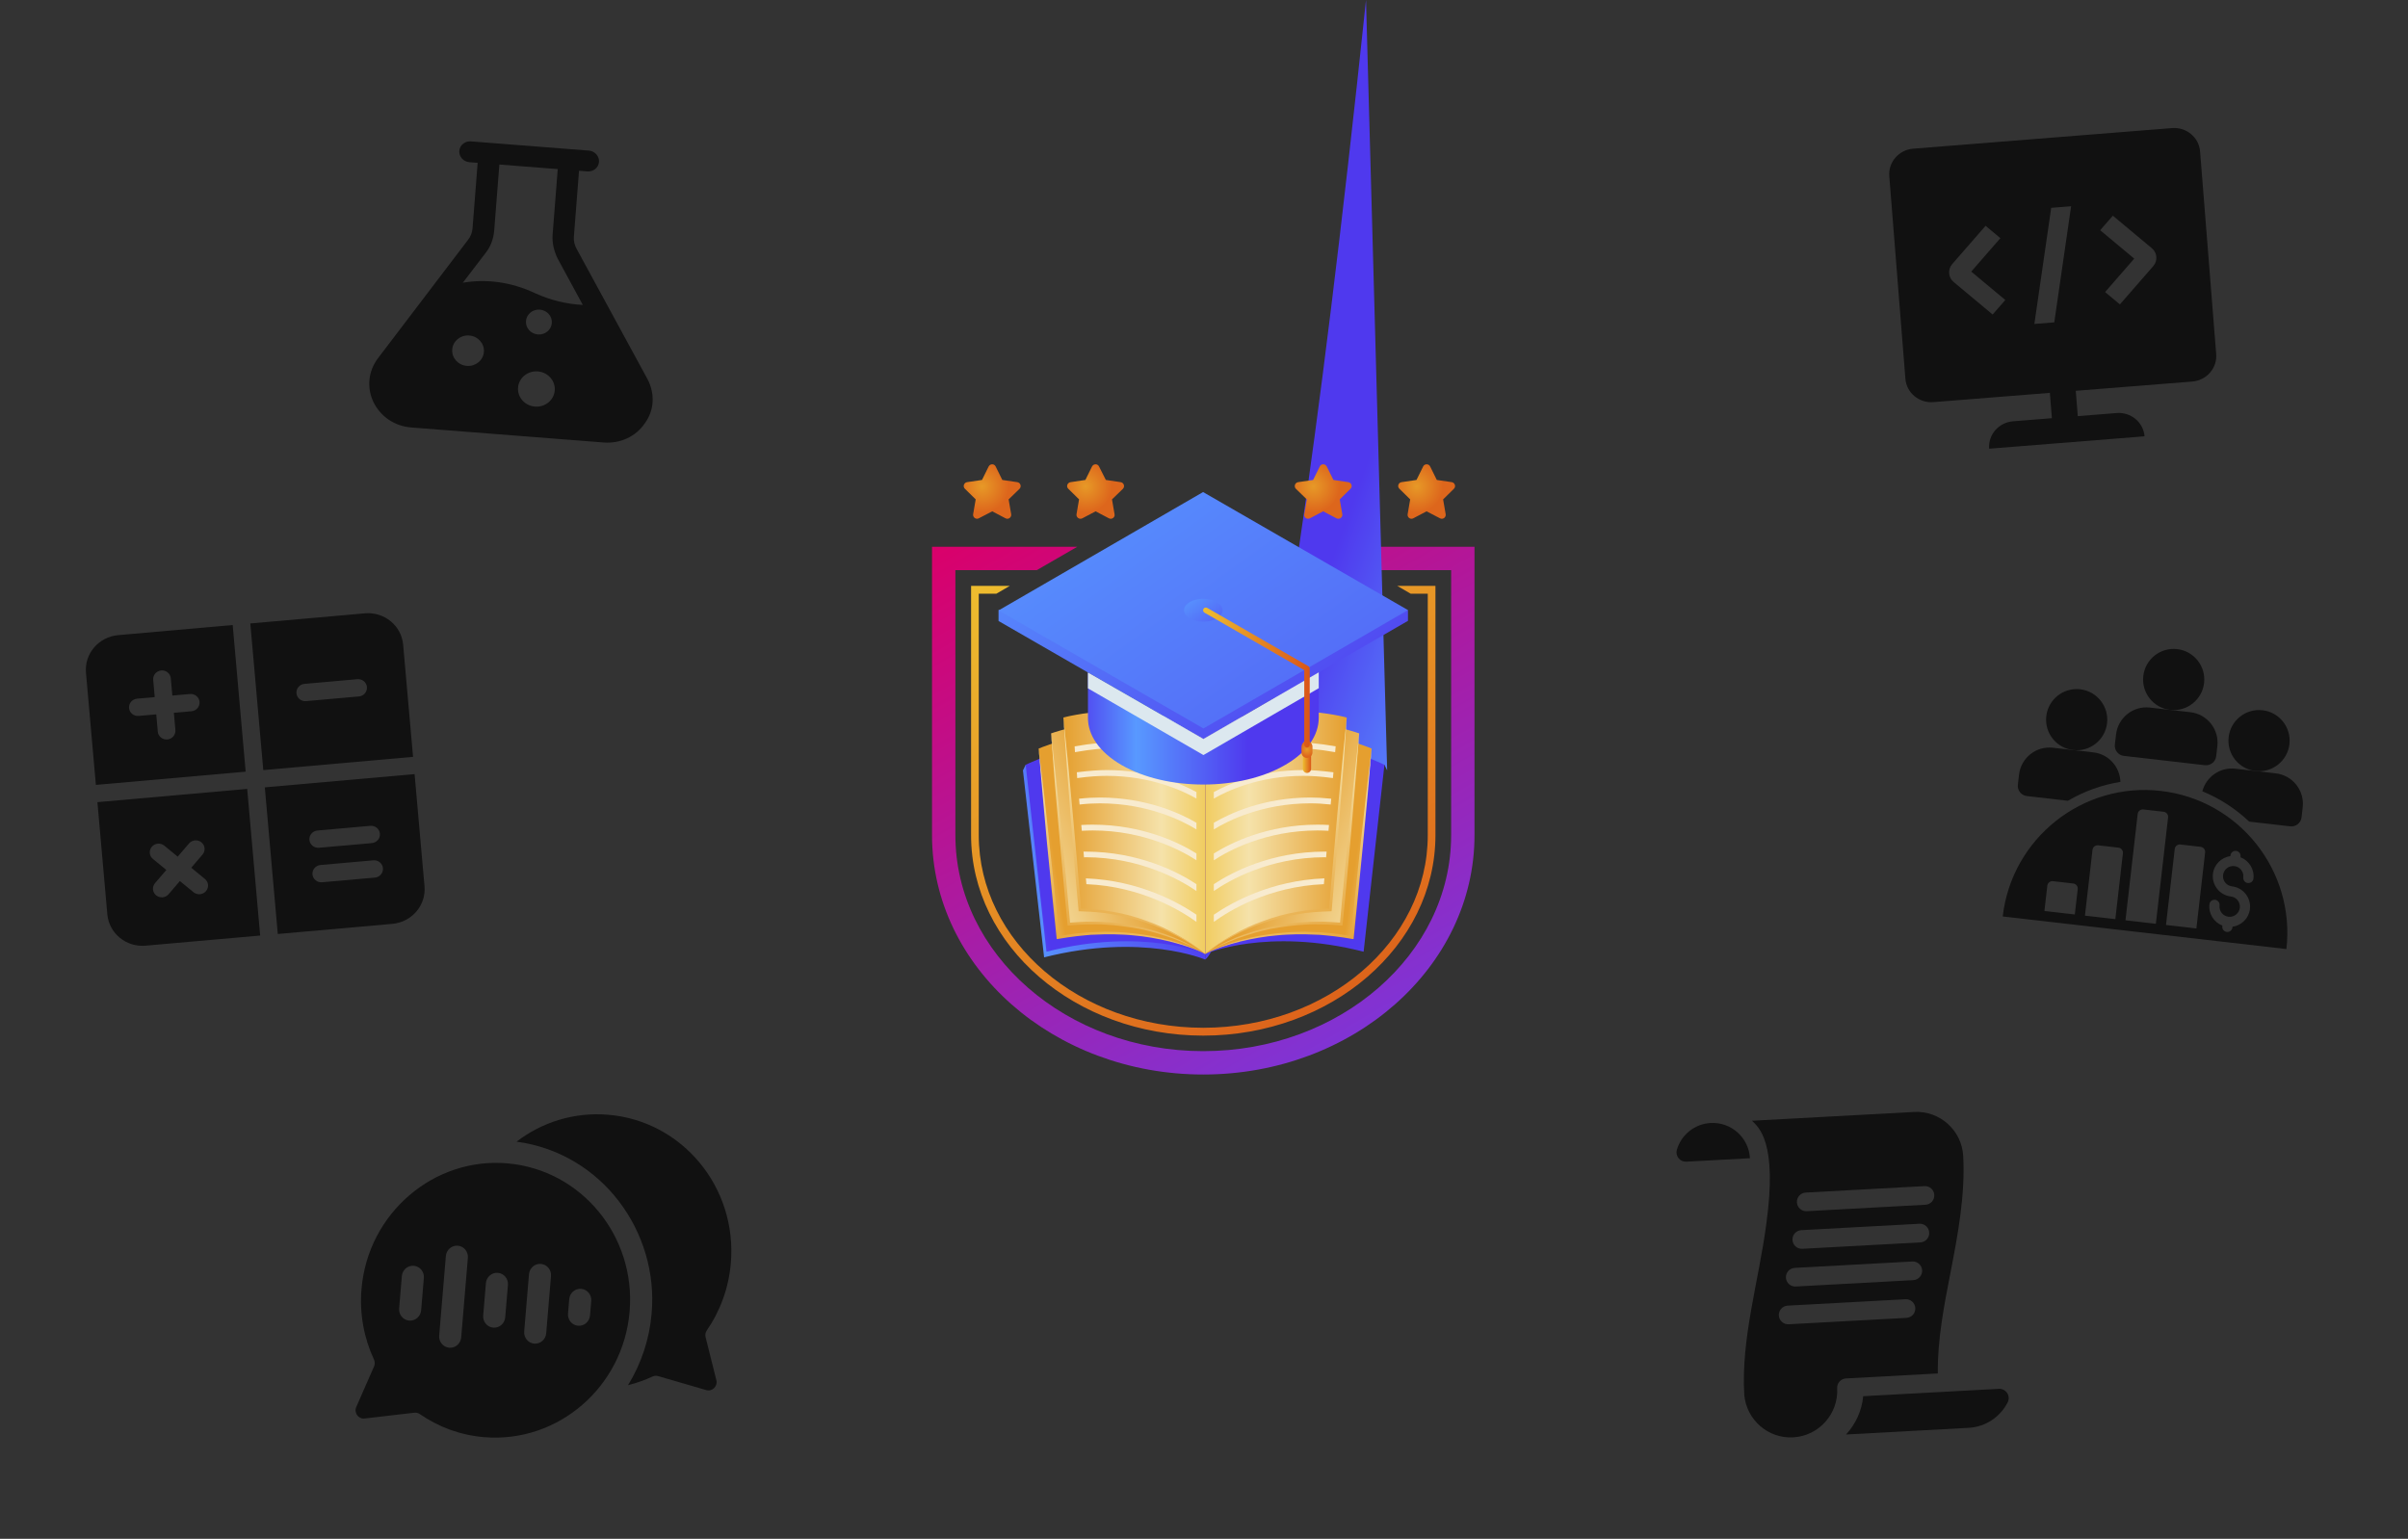 <svg width="363" height="232" viewBox="0 0 363 232" fill="none" xmlns="http://www.w3.org/2000/svg">
<rect x="0" y="0" width="363" height="232" fill="#333333" stroke="none"/>
<g clip-path="url(#clip0_8631_1029)">
<path d="M97.612 57.162L86.934 37.538C86.6 36.966 86.463 36.289 86.51 35.688L87.286 25.744L88.542 25.842C89.422 25.91 90.227 25.307 90.297 24.404C90.363 23.561 89.666 22.774 88.787 22.706L70.993 21.317C70.114 21.248 69.308 21.852 69.237 22.761C69.172 23.603 69.869 24.384 70.748 24.453L72.005 24.551L71.233 34.435C71.181 35.097 70.946 35.684 70.527 36.196L56.992 53.992C55.513 55.942 55.258 58.405 56.287 60.605C57.378 62.816 59.484 64.252 61.996 64.448L90.983 66.71C93.502 66.907 95.862 65.819 97.22 63.799C98.636 61.851 98.766 59.378 97.612 57.162ZM70.38 55.164C69.061 55.061 68.073 53.955 68.172 52.685C68.271 51.421 69.418 50.481 70.737 50.584C72.056 50.687 73.044 51.793 72.946 53.057C72.847 54.327 71.699 55.267 70.38 55.164ZM80.65 61.301C79.124 61.182 77.979 59.9 78.094 58.431C78.208 56.968 79.538 55.879 81.064 55.998C82.596 56.118 83.741 57.4 83.627 58.863C83.512 60.331 82.183 61.421 80.65 61.301ZM79.287 48.404C79.368 47.369 80.306 46.601 81.38 46.684C82.46 46.769 83.268 47.674 83.187 48.709C83.107 49.738 82.169 50.507 81.088 50.422C80.014 50.339 79.206 49.434 79.287 48.404ZM80.658 44.2C76.933 42.456 73.236 42.046 69.772 42.623L73.228 38.103C73.999 37.133 74.407 35.954 74.505 34.69L75.277 24.806L84.077 25.493L83.305 35.377C83.211 36.581 83.5 37.815 84.044 38.947L87.856 45.973C85.464 45.847 83.043 45.294 80.658 44.2Z" fill="#111111"/>
</g>
<path d="M200.419 82.439L206.539 85.962H218.755V125.923C218.755 143.871 201.988 158.477 181.389 158.477C160.79 158.477 144.023 143.871 144.023 125.923V85.962H156.29L162.385 82.439H140.5V125.923C140.5 145.826 158.836 162 181.389 162C203.942 162 222.278 145.826 222.278 125.923V82.439H200.419Z" fill="url(#paint0_linear_8631_1029)"/>
<path d="M210.628 88.328L212.66 89.511H215.232V125.923C215.232 141.943 200.033 154.954 181.389 154.954C162.745 154.954 147.546 141.943 147.546 125.923V89.511H150.195L152.227 88.328H146.389V125.923C146.389 142.586 162.076 156.137 181.389 156.137C200.702 156.137 216.389 142.586 216.389 125.923V88.328H210.628Z" fill="url(#paint1_linear_8631_1029)"/>
<path d="M208.7 115.303L207.465 115.432C203.325 113.709 192.01 109.595 181.672 110.958V144.669C181.672 144.669 191.161 140.606 205.922 144.33̥5L209.111 116.152L208.7 115.303Z" fill="url(#paint2_linear_8631_1029)"/>
<path d="M181.672 110.109V143.82C181.672 143.82 191.007 139.757 205.562 143.486L208.7 115.303C208.7 115.303 194.427 108.386 181.672 110.109Z" fill="url(#paint3_linear_8631_1029)"/>
<path d="M181.672 110.108V143.82C181.672 143.82 190.338 138.908 203.839 141.351L206.771 112.86C206.771 112.86 193.527 107.228 181.672 110.108Z" fill="url(#paint4_linear_8631_1029)"/>
<path d="M181.672 110.108V143.82C181.672 143.82 189.695 138.111 202.193 139.32L204.894 110.571C204.894 110.571 192.627 106.148 181.672 110.108Z" fill="url(#paint5_linear_8631_1029)"/>
<path d="M181.672 110.108V143.82C181.672 143.82 189.052 137.289 200.548 137.186L203.016 108.18C203.016 108.18 191.753 105.017 181.672 110.108Z" fill="url(#paint6_linear_8631_1029)"/>
<g style="mix-blend-mode:multiply">
<path d="M182.983 133.304V134.332C185.272 132.764 191.315 129.241 199.725 129.241C199.776 129.241 199.836 129.249 199.905 129.266L199.982 128.392C199.896 128.392 199.81 128.392 199.725 128.392C191.598 128.392 185.658 131.529 182.983 133.304Z" fill="#F8EBCF"/>
<path d="M182.983 128.675V129.703C185.169 128.263 190.801 125.203 198.619 125.203C199.159 125.203 199.699 125.229 200.265 125.255L200.342 124.381C199.759 124.346 199.185 124.329 198.619 124.329C191.058 124.329 185.529 127.081 182.983 128.675Z" fill="#F8EBCF"/>
<path d="M182.983 138.986C185.246 137.34 191.238 133.637 199.57 133.303L199.648 132.429C191.573 132.737 185.658 136.08 182.983 137.906V138.986Z" fill="#F8EBCF"/>
<path d="M195.353 111.935C189.464 111.935 185.144 113.683 182.983 114.789V115.766C184.861 114.737 189.258 112.809 195.353 112.809C196.947 112.809 198.619 112.937 201.268 113.4L201.345 112.526C198.696 112.063 196.973 111.935 195.353 111.935Z" fill="#F8EBCF"/>
<path d="M196.433 116.1C190.004 116.1 185.272 118.157 182.983 119.417V120.394C184.964 119.262 189.772 116.974 196.433 116.974C197.693 116.974 199.03 117.051 200.933 117.308L201.011 116.434C199.082 116.202 197.719 116.1 196.433 116.1Z" fill="#F8EBCF"/>
<path d="M197.513 120.24C190.518 120.24 185.401 122.632 182.983 124.046V125.049C185.066 123.763 190.287 121.115 197.513 121.115C198.465 121.115 199.416 121.166 200.599 121.295L200.676 120.42C199.468 120.292 198.465 120.24 197.513 120.24Z" fill="#F8EBCF"/>
</g>
<path d="M181.672 143.821C183.343 142.921 185.118 142.278 186.944 141.763C188.77 141.249 190.647 140.915 192.55 140.709C193.013 140.658 193.476 140.632 193.964 140.581L194.659 140.529L195.379 140.503L196.793 140.478L198.233 140.529C199.185 140.529 200.11 140.658 201.062 140.735C202.013 140.838 202.939 141.018 203.891 141.146L203.634 141.326C204.096 136.569 204.637 131.838 205.125 127.08L205.922 119.983L206.771 112.86L206.154 120.009L205.485 127.132C205.022 131.863 204.559 136.621 204.071 141.352L204.045 141.583L203.814 141.558C202.888 141.403 201.962 141.249 201.011 141.146C200.085 141.069 199.159 140.915 198.207 140.915L196.793 140.863H195.379L194.684 140.889L193.99 140.915C193.501 140.941 193.038 140.966 192.576 141.018C190.698 141.172 188.821 141.506 186.995 141.943C185.169 142.406 183.369 142.972 181.672 143.821Z" fill="url(#paint7_linear_8631_1029)"/>
<path d="M181.672 143.82C183.138 142.817 184.758 142.02 186.404 141.325C188.075 140.682 189.773 140.142 191.521 139.757C193.27 139.397 195.044 139.088 196.844 139.037C197.745 138.934 198.645 138.985 199.519 138.96C200.419 138.985 201.319 139.062 202.219 139.114L201.988 139.294C202.399 134.511 202.914 129.702 203.351 124.919L204.096 117.745L204.894 110.571L204.328 117.771L203.736 124.971C203.274 129.754 202.888 134.537 202.399 139.32L202.373 139.525H202.168C201.293 139.474 200.419 139.371 199.519 139.371C198.645 139.371 197.745 139.32 196.87 139.397C195.096 139.474 193.321 139.731 191.598 140.04C189.85 140.374 188.152 140.914 186.481 141.505C184.809 142.122 183.163 142.842 181.672 143.82Z" fill="url(#paint8_linear_8631_1029)"/>
<path d="M181.672 143.82C182.958 142.714 184.372 141.763 185.864 140.94C187.355 140.091 188.898 139.397 190.518 138.831C192.113 138.24 193.759 137.777 195.456 137.494C197.127 137.16 198.85 137.057 200.548 136.98L200.342 137.186C200.728 132.326 201.191 127.517 201.602 122.683L202.296 115.431L203.016 108.18L202.528 115.431L201.962 122.708C201.576 127.543 201.191 132.377 200.753 137.211L200.728 137.391H200.548C198.876 137.443 197.179 137.546 195.507 137.854C193.861 138.137 192.216 138.548 190.621 139.088C189.001 139.628 187.458 140.323 185.941 141.094C184.449 141.866 182.983 142.74 181.672 143.82Z" fill="url(#paint9_linear_8631_1029)"/>
<path d="M154.618 115.303L155.853 115.432C159.993 113.709 171.308 109.595 181.672 110.958V144.669C181.672 144.669 172.182 140.606 157.396 144.335L154.207 116.152L154.618 115.303Z" fill="url(#paint10_linear_8631_1029)"/>
<path d="M181.672 110.109V143.82C181.672 143.82 172.311 139.757 157.756 143.486L154.618 115.303C154.618 115.303 168.891 108.386 181.672 110.109Z" fill="url(#paint11_linear_8631_1029)"/>
<path d="M181.672 110.108V143.82C181.672 143.82 172.98 138.908 159.479 141.351L156.573 112.86C156.573 112.86 169.817 107.228 181.672 110.108Z" fill="url(#paint12_linear_8631_1029)"/>
<path d="M181.672 110.108V143.82C181.672 143.82 173.623 138.111 161.124 139.32L158.45 110.571C158.45 110.571 170.691 106.148 181.672 110.108Z" fill="url(#paint13_linear_8631_1029)"/>
<path d="M181.672 110.108V143.82C181.672 143.82 174.291 137.289 162.77 137.186L160.302 108.18C160.302 108.18 171.565 105.017 181.672 110.108Z" fill="url(#paint14_linear_8631_1029)"/>
<g style="mix-blend-mode:multiply">
<path d="M180.36 133.304V134.332C178.071 132.764 172.002 129.241 163.619 129.241C163.55 129.241 163.482 129.249 163.413 129.266L163.336 128.392C163.439 128.392 163.533 128.392 163.619 128.392C171.719 128.392 177.686 131.529 180.36 133.304Z" fill="#F8EBCF"/>
<path d="M180.36 128.675V129.703C178.149 128.263 172.517 125.203 164.725 125.203C164.185 125.203 163.619 125.229 163.079 125.255L163.002 124.381C163.585 124.346 164.159 124.329 164.725 124.329C172.26 124.329 177.814 127.081 180.36 128.675Z" fill="#F8EBCF"/>
<path d="M180.36 138.986C178.071 137.34 172.08 133.637 163.773 133.303L163.696 132.429C171.745 132.737 177.686 136.08 180.36 137.906V138.986Z" fill="#F8EBCF"/>
<path d="M167.965 111.935C173.854 111.935 178.2 113.683 180.36 114.789V115.766C178.457 114.737 174.085 112.809 167.965 112.809C166.396 112.809 164.699 112.937 162.05 113.4L161.999 112.526C164.648 112.063 166.371 111.935 167.965 111.935Z" fill="#F8EBCF"/>
<path d="M166.885 116.1C173.34 116.1 178.071 118.157 180.36 119.417V120.394C178.354 119.262 173.571 116.974 166.885 116.974C165.625 116.974 164.313 117.051 162.384 117.308L162.333 116.434C164.236 116.202 165.599 116.1 166.885 116.1Z" fill="#F8EBCF"/>
<path d="M165.805 120.24C172.8 120.24 177.943 122.632 180.36 124.046V125.049C178.252 123.763 173.057 121.115 165.805 121.115C164.879 121.115 163.902 121.166 162.745 121.295L162.667 120.42C163.85 120.292 164.853 120.24 165.805 120.24Z" fill="#F8EBCF"/>
</g>
<path d="M181.672 143.821C179.975 142.972 178.149 142.406 176.323 141.943C174.497 141.506 172.645 141.172 170.768 141.018C170.305 140.966 169.817 140.941 169.354 140.915L168.659 140.889L167.939 140.863H166.525L165.111 140.915C164.185 140.915 163.259 141.069 162.307 141.146C161.382 141.249 160.456 141.403 159.504 141.558L159.299 141.583L159.273 141.352C158.759 136.621 158.321 131.863 157.833 127.132L157.19 120.009L156.573 112.86L157.421 119.983L158.193 127.08C158.707 131.838 159.222 136.569 159.684 141.326L159.453 141.146C160.379 141.018 161.33 140.838 162.256 140.735C163.208 140.658 164.159 140.529 165.111 140.529L166.525 140.478L167.965 140.503L168.659 140.529L169.379 140.581C169.842 140.632 170.331 140.658 170.794 140.709C172.671 140.915 174.548 141.249 176.374 141.763C178.2 142.278 180 142.921 181.672 143.821Z" fill="url(#paint15_linear_8631_1029)"/>
<path d="M181.672 143.82C180.154 142.842 178.534 142.122 176.863 141.505C175.191 140.914 173.494 140.374 171.745 140.04C169.997 139.731 168.248 139.474 166.473 139.397C165.573 139.32 164.699 139.371 163.799 139.371C162.925 139.371 162.05 139.474 161.15 139.525H160.944L160.919 139.32C160.456 134.537 160.044 129.754 159.607 124.971L158.99 117.771L158.45 110.571L159.221 117.745L159.967 124.919C160.43 129.702 160.919 134.511 161.33 139.294L161.124 139.114C161.999 139.062 162.899 138.985 163.799 138.96C164.699 138.985 165.599 138.934 166.499 139.037C168.274 139.088 170.048 139.397 171.797 139.757C173.545 140.142 175.268 140.682 176.914 141.325C178.586 142.02 180.18 142.817 181.672 143.82Z" fill="url(#paint16_linear_8631_1029)"/>
<path d="M181.672 143.82C180.335 142.74 178.894 141.866 177.377 141.094C175.886 140.323 174.317 139.628 172.722 139.088C171.128 138.548 169.482 138.137 167.811 137.854C166.165 137.546 164.468 137.443 162.77 137.391H162.59V137.211C162.127 132.377 161.767 127.543 161.356 122.708L160.816 115.431L160.302 108.18L161.047 115.431L161.716 122.683C162.153 127.517 162.59 132.326 162.976 137.186L162.796 136.98C164.493 137.057 166.191 137.16 167.888 137.494C169.559 137.777 171.205 138.24 172.825 138.831C174.42 139.397 175.988 140.091 177.454 140.94C178.946 141.763 180.386 142.714 181.672 143.82Z" fill="url(#paint17_linear_8631_1029)"/>
<path d="M209.471 91.98L181.363 75.78L153.384 91.98H150.529V93.626L181.415 111.42L212.248 93.6V91.98H209.471Z" fill="url(#paint18_linear_8631_1029)"/>
<path d="M181.415 111.42L164.005 101.391V108.231C164.005 110.828 165.702 113.4 169.096 115.354C175.86 119.263 186.969 119.263 193.733 115.328C195.43 114.351 196.69 113.22 197.539 112.011C198.387 110.802 198.799 109.491 198.799 108.205V101.365L181.415 111.42Z" fill="url(#paint19_linear_8631_1029)"/>
<path d="M181.363 74.185L150.529 92.031L181.415 109.825L212.248 91.98L181.363 74.185Z" fill="url(#paint20_linear_8631_1029)"/>
<g style="mix-blend-mode:multiply">
<path d="M198.799 103.757V101.365L181.415 111.42L164.005 101.391V103.782L181.415 113.837L198.799 103.757Z" fill="#DCE8EF"/>
</g>
<path d="M184.295 92.005C184.295 92.957 182.983 93.728 181.389 93.728C179.794 93.728 178.483 92.957 178.483 92.005C178.483 91.054 179.794 90.282 181.389 90.282C182.983 90.282 184.295 91.054 184.295 92.005Z" fill="url(#paint21_linear_8631_1029)"/>
<path d="M197.024 116.536C196.69 116.536 196.407 116.253 196.407 115.919V112.293C196.407 111.959 196.69 111.676 197.024 111.676C197.358 111.676 197.641 111.959 197.641 112.293V115.919C197.641 116.253 197.358 116.536 197.024 116.536Z" fill="url(#paint22_linear_8631_1029)"/>
<path d="M197.025 114.275C196.562 114.275 196.201 113.889 196.201 113.452V112.577C196.201 112.114 196.562 111.753 197.025 111.753C197.462 111.753 197.848 112.114 197.848 112.577V113.452C197.848 113.889 197.462 114.275 197.025 114.275Z" fill="url(#paint23_radial_8631_1029)"/>
<path d="M197.024 112.705C196.793 112.705 196.613 112.525 196.613 112.294V101.031L181.569 92.365C181.363 92.237 181.312 92.005 181.414 91.799C181.543 91.594 181.774 91.542 181.98 91.645L197.23 100.44C197.359 100.517 197.436 100.645 197.436 100.8V112.294C197.436 112.525 197.256 112.705 197.024 112.705Z" fill="url(#paint24_linear_8631_1029)"/>
<path d="M215.592 70.328L216.594 72.359L218.858 72.694C219.32 72.771 219.526 73.362 219.166 73.697L217.546 75.291L217.932 77.528C218.009 77.991 217.52 78.376 217.083 78.145L215.052 77.091L213.046 78.145C212.608 78.376 212.12 77.991 212.197 77.528L212.583 75.291L210.963 73.697C210.603 73.362 210.783 72.771 211.271 72.694L213.534 72.359L214.537 70.328C214.743 69.891 215.386 69.891 215.592 70.328Z" fill="url(#paint25_radial_8631_1029)"/>
<path d="M200.008 70.328L201.011 72.359L203.248 72.694C203.736 72.771 203.942 73.362 203.582 73.697L201.962 75.291L202.348 77.528C202.425 77.991 201.911 78.376 201.473 78.145L199.468 77.091L197.462 78.145C197.025 78.376 196.51 77.991 196.613 77.528L196.999 75.291L195.353 73.697C195.019 73.362 195.199 72.771 195.687 72.694L197.95 72.359L198.953 70.328C199.159 69.891 199.776 69.891 200.008 70.328Z" fill="url(#paint26_radial_8631_1029)"/>
<path d="M165.676 70.328L166.705 72.359L168.942 72.694C169.431 72.771 169.611 73.362 169.276 73.697L167.631 75.291L168.016 77.528C168.119 77.991 167.605 78.376 167.168 78.145L165.162 77.091L163.156 78.145C162.719 78.376 162.204 77.991 162.282 77.528L162.667 75.291L161.047 73.697C160.687 73.362 160.893 72.771 161.382 72.694L163.619 72.359L164.622 70.328C164.853 69.891 165.47 69.891 165.676 70.328Z" fill="url(#paint27_radial_8631_1029)"/>
<path d="M150.092 70.328L151.095 72.359L153.358 72.694C153.847 72.771 154.027 73.362 153.692 73.697L152.047 75.291L152.432 77.528C152.509 77.991 152.021 78.376 151.584 78.145L149.578 77.091L147.546 78.145C147.135 78.376 146.62 77.991 146.698 77.528L147.083 75.291L145.463 73.697C145.103 73.362 145.309 72.771 145.772 72.694L148.035 72.359L149.038 70.328C149.269 69.891 149.886 69.891 150.092 70.328Z" fill="url(#paint28_radial_8631_1029)"/>
<g clip-path="url(#clip1_8631_1029)">
<path d="M12.96 101.43L14.455 118.336L37.033 116.34L35.078 94.231L17.812 95.758C14.878 96.018 12.706 98.557 12.96 101.43ZM20.667 105.336L23.324 105.101L23.094 102.5C23.03 101.782 23.573 101.147 24.307 101.082C25.041 101.017 25.687 101.547 25.75 102.265L25.98 104.866L28.637 104.631C29.37 104.566 30.016 105.096 30.08 105.814C30.143 106.532 29.6 107.167 28.866 107.232L26.21 107.467L26.44 110.068C26.504 110.786 25.96 111.421 25.227 111.486C24.493 111.551 23.847 111.021 23.784 110.303L23.554 107.702L20.897 107.937C20.164 108.002 19.518 107.472 19.454 106.754C19.391 106.035 19.934 105.401 20.667 105.336Z" fill="#111111"/>
<path d="M55.001 92.469L37.735 93.996L39.69 116.104L62.268 114.108L60.773 97.201C60.519 94.328 57.935 92.21 55.001 92.469ZM54.101 105L46.132 105.705C45.399 105.77 44.753 105.24 44.689 104.521C44.626 103.803 45.169 103.168 45.902 103.104L53.871 102.399C54.605 102.334 55.251 102.864 55.314 103.582C55.378 104.301 54.835 104.935 54.101 105Z" fill="#111111"/>
<path d="M16.18 137.843C16.434 140.716 19.018 142.835 21.952 142.575L39.219 141.049L37.264 118.94L14.685 120.937L16.18 137.843ZM23.033 129.486C22.478 129.014 22.42 128.19 22.903 127.644C23.375 127.112 24.191 127.04 24.748 127.481L26.789 129.154L28.505 127.149C28.988 126.603 29.831 126.543 30.386 127.015C30.927 127.475 30.998 128.274 30.546 128.822L28.83 130.827L30.871 132.5C31.442 132.952 31.53 133.774 31.066 134.336C30.602 134.897 29.762 134.986 29.191 134.534C29.179 134.524 29.167 134.515 29.155 134.504L27.115 132.832L25.399 134.837C24.916 135.383 24.073 135.443 23.518 134.971C22.976 134.511 22.906 133.712 23.358 133.164L25.074 131.159L23.033 129.486Z" fill="#111111"/>
<path d="M41.875 140.814L59.141 139.287C62.075 139.027 64.248 136.488 63.993 133.615L62.498 116.709L39.92 118.706L41.875 140.814ZM47.857 125.212L55.826 124.508C56.56 124.443 57.206 124.972 57.269 125.691C57.333 126.409 56.79 127.044 56.056 127.109L48.087 127.813C47.354 127.878 46.708 127.349 46.644 126.63C46.581 125.912 47.124 125.277 47.857 125.212ZM48.317 130.414L56.286 129.709C57.02 129.644 57.666 130.174 57.729 130.892C57.793 131.611 57.25 132.246 56.516 132.31L48.547 133.015C47.814 133.08 47.168 132.55 47.104 131.832C47.041 131.114 47.584 130.479 48.317 130.414Z" fill="#111111"/>
</g>
<g clip-path="url(#clip2_8631_1029)">
<path d="M76.555 175.401C65.404 174.399 55.464 182.923 54.498 194.318C54.175 198.119 54.88 201.764 56.375 204.971C56.528 205.3 56.533 205.681 56.387 206.014L53.71 212.117C53.324 212.998 54.019 213.97 54.957 213.861L62.468 212.989C62.755 212.956 63.045 213.027 63.283 213.192C66.069 215.124 69.368 216.371 72.968 216.674C84.114 217.611 93.958 209.112 94.913 197.727C95.866 186.368 87.655 176.398 76.555 175.401ZM63.486 197.545C63.407 198.481 62.601 199.177 61.685 199.1C60.769 199.023 60.09 198.202 60.168 197.267L60.577 192.394C60.655 191.458 61.462 190.762 62.378 190.839C63.294 190.915 63.973 191.736 63.895 192.672L63.486 197.545ZM69.524 201.636C69.445 202.572 68.639 203.268 67.723 203.191C66.807 203.115 66.128 202.294 66.206 201.358L67.212 189.366C67.29 188.43 68.097 187.734 69.013 187.81C69.929 187.887 70.608 188.708 70.53 189.644L69.524 201.636ZM76.159 198.608C76.08 199.544 75.274 200.24 74.358 200.163C73.442 200.086 72.763 199.265 72.841 198.33L73.25 193.457C73.328 192.521 74.135 191.825 75.051 191.902C75.967 191.978 76.646 192.799 76.568 193.735L76.159 198.608ZM82.338 201.017C82.259 201.953 81.453 202.649 80.537 202.573C79.621 202.496 78.942 201.675 79.02 200.739L79.744 192.11C79.822 191.175 80.629 190.478 81.545 190.555C82.461 190.632 83.14 191.453 83.062 192.389L82.338 201.017ZM88.945 198.321C88.866 199.257 88.06 199.953 87.144 199.877C86.228 199.8 85.549 198.979 85.627 198.043L85.809 195.869C85.888 194.934 86.694 194.237 87.611 194.314C88.527 194.391 89.206 195.212 89.127 196.148L88.945 198.321Z" fill="#111111"/>
<path d="M106.366 201.603C106.277 201.251 106.345 200.876 106.551 200.578C108.556 197.669 109.857 194.199 110.175 190.405C111.132 179.005 102.859 169.004 91.698 168.068C86.543 167.636 81.7 169.19 77.868 172.126C90.765 173.85 99.315 185.729 98.231 198.005C97.915 201.836 96.696 205.552 94.67 208.841C95.958 208.517 97.211 208.074 98.37 207.532C98.632 207.409 98.929 207.388 99.206 207.468L106.468 209.579C107.375 209.843 108.222 209 107.988 208.068L106.366 201.603Z" fill="#111111"/>
</g>
<g clip-path="url(#clip3_8631_1029)">
<path d="M257.878 169.31C255.432 169.442 253.436 171.118 252.784 173.342C252.655 173.78 252.747 174.253 253.031 174.611C253.314 174.969 253.754 175.167 254.21 175.142L263.799 174.622C263.631 171.52 260.98 169.141 257.878 169.31Z" fill="#111111"/>
<path d="M280.872 210.499C280.673 212.711 279.718 214.711 278.287 216.273L296.764 215.27C299.357 215.129 301.549 213.593 302.651 211.431C302.879 210.982 302.851 210.446 302.576 210.025C302.302 209.603 301.823 209.362 301.321 209.389L280.871 210.499L280.872 210.499Z" fill="#111111"/>
<path d="M288.546 167.645L264.111 168.971C265.118 169.972 267.978 172.176 266.267 184.52C265.167 192.994 262.413 201.845 262.95 210.349C263.306 214.077 266.534 216.91 270.308 216.705C274.179 216.495 277.158 213.174 276.948 209.303C276.906 208.527 277.5 207.865 278.276 207.823L292.123 207.071C292.057 201.993 293.064 196.829 294.041 191.819C295.155 186.099 296.265 180.129 295.948 174.284C295.738 170.413 292.417 167.435 288.546 167.645ZM287.399 198.69L269.636 199.654C268.861 199.696 268.198 199.102 268.156 198.326C268.114 197.551 268.708 196.888 269.484 196.846L287.247 195.882C288.022 195.839 288.685 196.434 288.727 197.21C288.769 197.985 288.175 198.648 287.399 198.69ZM288.43 193.001L270.704 193.963C269.928 194.005 269.265 193.41 269.223 192.635C269.181 191.859 269.776 191.197 270.551 191.154L288.277 190.192C289.053 190.15 289.715 190.745 289.757 191.52C289.8 192.296 289.205 192.959 288.43 193.001ZM289.497 187.31L271.693 188.276C270.918 188.318 270.255 187.723 270.213 186.948C270.171 186.172 270.765 185.51 271.541 185.467L289.344 184.501C290.12 184.459 290.783 185.054 290.825 185.829C290.867 186.605 290.272 187.267 289.497 187.31ZM290.263 181.635L272.36 182.606C271.585 182.648 270.922 182.054 270.88 181.278C270.838 180.503 271.432 179.84 272.208 179.798L290.111 178.826C290.886 178.784 291.549 179.379 291.591 180.154C291.633 180.93 291.039 181.593 290.263 181.635Z" fill="#111111"/>
</g>
<g clip-path="url(#clip4_8631_1029)">
<path d="M327.448 19.31L288.405 22.415C286.258 22.585 284.637 24.445 284.804 26.547L287.234 57.117C287.402 59.217 289.296 60.798 291.443 60.628L309.012 59.231L309.316 63.051L303.46 63.517C301.303 63.689 299.691 65.537 299.859 67.649L323.285 65.782C323.117 63.674 321.233 62.1 319.076 62.272L313.22 62.738L312.916 58.92L330.486 57.523C332.633 57.352 334.254 55.492 334.087 53.391L331.656 22.821C331.489 20.72 329.595 19.14 327.448 19.31ZM302.293 45.228L300.384 47.419L294.507 42.516C293.685 41.83 293.589 40.621 294.292 39.814L299.32 34.044L301.552 35.906L297.16 40.945L302.293 45.228ZM309.677 48.602L306.675 48.841L309.214 31.335L312.216 31.096L309.677 48.602ZM324.598 40.123L319.57 45.893L317.339 44.032L321.731 38.992L316.597 34.71L318.507 32.519L324.384 37.422C325.205 38.104 325.301 39.316 324.598 40.123Z" fill="#111111"/>
</g>
<g clip-path="url(#clip5_8631_1029)">
<path d="M327.151 107.028C329.681 107.319 331.968 105.503 332.259 102.973C332.55 100.442 330.735 98.155 328.204 97.864C325.674 97.573 323.387 99.389 323.096 101.919C322.805 104.45 324.62 106.737 327.151 107.028Z" fill="#111111"/>
<path d="M330.205 107.379L327.151 107.028L324.096 106.677C321.57 106.386 319.278 108.205 318.988 110.732L318.812 112.259C318.715 113.102 319.32 113.865 320.164 113.962L332.382 115.367C333.225 115.464 333.988 114.858 334.085 114.015L334.26 112.488C334.551 109.961 332.732 107.67 330.205 107.379Z" fill="#111111"/>
<path d="M340.018 116.245C342.549 116.536 344.836 114.72 345.127 112.19C345.418 109.659 343.602 107.372 341.072 107.081C338.541 106.79 336.254 108.606 335.963 111.136C335.672 113.667 337.488 115.954 340.018 116.245Z" fill="#111111"/>
<path d="M312.527 113.084C315.058 113.375 317.345 111.559 317.636 109.029C317.927 106.499 316.111 104.211 313.581 103.92C311.05 103.629 308.763 105.445 308.472 107.975C308.181 110.506 309.997 112.793 312.527 113.084Z" fill="#111111"/>
<path d="M305.54 120.018L311.726 120.729C314.142 119.318 316.815 118.337 319.646 117.881C319.579 115.629 317.884 113.7 315.582 113.435L312.527 113.084L309.473 112.733C306.946 112.442 304.655 114.261 304.364 116.788L304.188 118.315C304.091 119.159 304.697 119.921 305.54 120.018Z" fill="#111111"/>
<path d="M339.063 123.872L345.249 124.584C346.093 124.681 346.855 124.075 346.952 123.232L347.128 121.705C347.418 119.178 345.6 116.887 343.073 116.596L340.018 116.245L336.964 115.894C334.662 115.629 332.573 117.123 331.997 119.301C334.65 120.388 337.031 121.95 339.063 123.872Z" fill="#111111"/>
<path d="M325.746 119.246C313.943 117.889 303.264 126.383 301.906 138.17L344.669 143.086C346.021 131.299 337.549 120.603 325.746 119.246ZM312.772 137.871L308.19 137.345L308.629 133.526C308.678 133.105 309.059 132.802 309.481 132.851L312.535 133.202C312.957 133.25 313.26 133.631 313.211 134.053L312.772 137.871ZM318.881 138.574L314.299 138.047L315.441 128.12C315.489 127.698 315.871 127.395 316.292 127.444L319.347 127.795C319.769 127.844 320.071 128.225 320.023 128.647L318.881 138.574ZM324.99 139.276L320.409 138.749L322.252 122.713C322.301 122.291 322.682 121.989 323.104 122.037L326.158 122.388C326.58 122.437 326.883 122.818 326.834 123.24L324.99 139.276ZM331.1 139.979L326.518 139.452L327.835 127.997C327.883 127.575 328.264 127.273 328.686 127.321L331.741 127.673C332.162 127.721 332.465 128.102 332.417 128.524L331.1 139.979ZM336.545 139.721L336.533 139.83C336.484 140.252 336.103 140.554 335.681 140.505C335.259 140.457 334.957 140.076 335.006 139.654L335.018 139.546C333.744 139.053 332.903 137.755 333.066 136.336C333.114 135.914 333.495 135.612 333.917 135.66C334.339 135.709 334.642 136.09 334.593 136.512C334.496 137.354 335.102 138.118 335.945 138.215C336.787 138.311 337.551 137.705 337.648 136.863C337.744 136.021 337.139 135.257 336.296 135.16C334.612 134.966 333.399 133.439 333.593 131.754C333.756 130.335 334.87 129.262 336.222 129.072L336.235 128.963C336.283 128.541 336.664 128.239 337.086 128.287C337.508 128.336 337.811 128.717 337.762 129.139L337.75 129.247C339.024 129.74 339.865 131.037 339.702 132.457C339.653 132.879 339.272 133.181 338.85 133.132C338.428 133.084 338.126 132.703 338.174 132.281C338.271 131.439 337.665 130.675 336.823 130.578C335.98 130.481 335.217 131.088 335.12 131.93C335.023 132.772 335.629 133.536 336.472 133.633C338.155 133.826 339.369 135.354 339.175 137.038C339.012 138.458 337.898 139.531 336.545 139.721Z" fill="#111111"/>
</g>
<defs>
<linearGradient id="paint0_linear_8631_1029" x1="200.197" y1="47.981" x2="255.089" y2="143.063" gradientUnits="userSpaceOnUse">
<stop stop-color="#DA006A"/>
<stop offset="1" stop-color="#733BE4"/>
</linearGradient>
<linearGradient id="paint1_linear_8631_1029" x1="197.262" y1="58.948" x2="244.124" y2="140.121" gradientUnits="userSpaceOnUse">
<stop stop-color="#EEBD2F"/>
<stop offset="1" stop-color="#DA5618"/>
</linearGradient>
<linearGradient id="paint2_linear_8631_1029" x1="204.287" y1="155.443" x2="178.516" y2="146.158" gradientUnits="userSpaceOnUse">
<stop stop-color="#5899FF"/>
<stop offset="1" stop-color="#4F39EE"/>
</linearGradient>
<linearGradient id="paint3_linear_8631_1029" x1="212.59" y1="152.461" x2="203.143" y2="150.275" gradientUnits="userSpaceOnUse">
<stop stop-color="#5899FF"/>
<stop offset="1" stop-color="#4F39EE"/>
</linearGradient>
<linearGradient id="paint4_linear_8631_1029" x1="210.366" y1="149.719" x2="201.551" y2="148.413" gradientUnits="userSpaceOnUse">
<stop stop-color="#F1CC60"/>
<stop offset="0.31" stop-color="#F5E2AA"/>
<stop offset="1" stop-color="#E59F2F"/>
</linearGradient>
<linearGradient id="paint5_linear_8631_1029" x1="206.66" y1="160.653" x2="181.996" y2="150.338" gradientUnits="userSpaceOnUse">
<stop stop-color="#F1CC60"/>
<stop offset="0.31" stop-color="#F5E2AA"/>
<stop offset="1" stop-color="#E59F2F"/>
</linearGradient>
<linearGradient id="paint6_linear_8631_1029" x1="181.666" y1="107.215" x2="203.027" y2="107.215" gradientUnits="userSpaceOnUse">
<stop stop-color="#F1CC60"/>
<stop offset="0.31" stop-color="#F5E2AA"/>
<stop offset="1" stop-color="#E59F2F"/>
</linearGradient>
<linearGradient id="paint7_linear_8631_1029" x1="205.275" y1="98.996" x2="225.069" y2="133.283" gradientUnits="userSpaceOnUse">
<stop stop-color="#F1CC60"/>
<stop offset="0.31" stop-color="#F5E2AA"/>
<stop offset="1" stop-color="#E59F2F"/>
</linearGradient>
<linearGradient id="paint8_linear_8631_1029" x1="208.105" y1="95.066" x2="228.428" y2="130.269" gradientUnits="userSpaceOnUse">
<stop stop-color="#F1CC60"/>
<stop offset="0.31" stop-color="#F5E2AA"/>
<stop offset="1" stop-color="#E59F2F"/>
</linearGradient>
<linearGradient id="paint9_linear_8631_1029" x1="211.858" y1="90.503" x2="232.752" y2="126.695" gradientUnits="userSpaceOnUse">
<stop stop-color="#F1CC60"/>
<stop offset="0.31" stop-color="#F5E2AA"/>
<stop offset="1" stop-color="#E59F2F"/>
</linearGradient>
<linearGradient id="paint10_linear_8631_1029" x1="159.044" y1="155.443" x2="184.815" y2="146.158" gradientUnits="userSpaceOnUse">
<stop stop-color="#5899FF"/>
<stop offset="1" stop-color="#4F39EE"/>
</linearGradient>
<linearGradient id="paint11_linear_8631_1029" x1="150.741" y1="152.461" x2="160.188" y2="150.275" gradientUnits="userSpaceOnUse">
<stop stop-color="#5899FF"/>
<stop offset="1" stop-color="#4F39EE"/>
</linearGradient>
<linearGradient id="paint12_linear_8631_1029" x1="152.965" y1="149.719" x2="161.78" y2="148.413" gradientUnits="userSpaceOnUse">
<stop stop-color="#F1CC60"/>
<stop offset="0.31" stop-color="#F5E2AA"/>
<stop offset="1" stop-color="#E59F2F"/>
</linearGradient>
<linearGradient id="paint13_linear_8631_1029" x1="156.671" y1="160.653" x2="181.335" y2="150.338" gradientUnits="userSpaceOnUse">
<stop stop-color="#F1CC60"/>
<stop offset="0.31" stop-color="#F5E2AA"/>
<stop offset="1" stop-color="#E59F2F"/>
</linearGradient>
<linearGradient id="paint14_linear_8631_1029" x1="181.666" y1="107.215" x2="160.305" y2="107.215" gradientUnits="userSpaceOnUse">
<stop stop-color="#F1CC60"/>
<stop offset="0.31" stop-color="#F5E2AA"/>
<stop offset="1" stop-color="#E59F2F"/>
</linearGradient>
<linearGradient id="paint15_linear_8631_1029" x1="200.063" y1="123.247" x2="180.269" y2="157.533" gradientUnits="userSpaceOnUse">
<stop stop-color="#F1CC60"/>
<stop offset="0.31" stop-color="#F5E2AA"/>
<stop offset="1" stop-color="#E59F2F"/>
</linearGradient>
<linearGradient id="paint16_linear_8631_1029" x1="205.292" y1="123.969" x2="184.969" y2="159.172" gradientUnits="userSpaceOnUse">
<stop stop-color="#F1CC60"/>
<stop offset="0.31" stop-color="#F5E2AA"/>
<stop offset="1" stop-color="#E59F2F"/>
</linearGradient>
<linearGradient id="paint17_linear_8631_1029" x1="211.481" y1="125.146" x2="190.587" y2="161.337" gradientUnits="userSpaceOnUse">
<stop stop-color="#F1CC60"/>
<stop offset="0.31" stop-color="#F5E2AA"/>
<stop offset="1" stop-color="#E59F2F"/>
</linearGradient>
<linearGradient id="paint18_linear_8631_1029" x1="173.403" y1="54.239" x2="217.258" y2="105.968" gradientUnits="userSpaceOnUse">
<stop stop-color="#5899FF"/>
<stop offset="1" stop-color="#4F39EE"/>
</linearGradient>
<linearGradient id="paint19_linear_8631_1029" x1="163.882" y1="101.368" x2="188.165" y2="101.368" gradientUnits="userSpaceOnUse">
<stop stop-color="#514FF2"/>
<stop offset="0.305" stop-color="#5899FF"/>
<stop offset="1" stop-color="#4F39EE"/>
</linearGradient>
<linearGradient id="paint20_linear_8631_1029" x1="175.568" y1="51.734" x2="246.193" y2="150.159" gradientUnits="userSpaceOnUse">
<stop stop-color="#5899FF"/>
<stop offset="1" stop-color="#4F39EE"/>
</linearGradient>
<linearGradient id="paint21_linear_8631_1029" x1="180.872" y1="88.144" x2="187.592" y2="97.509" gradientUnits="userSpaceOnUse">
<stop stop-color="#5899FF"/>
<stop offset="1" stop-color="#4F39EE"/>
</linearGradient>
<linearGradient id="paint22_linear_8631_1029" x1="196.409" y1="111.681" x2="197.633" y2="111.681" gradientUnits="userSpaceOnUse">
<stop stop-color="#EEBD2F"/>
<stop offset="1" stop-color="#DA5618"/>
</linearGradient>
<radialGradient id="paint23_radial_8631_1029" cx="0" cy="0" r="1" gradientUnits="userSpaceOnUse" gradientTransform="translate(197.022 113.007) scale(1.061 1.061)">
<stop stop-color="#E79927"/>
<stop offset="1" stop-color="#DD661C"/>
</radialGradient>
<linearGradient id="paint24_linear_8631_1029" x1="181.365" y1="91.594" x2="197.429" y2="91.594" gradientUnits="userSpaceOnUse">
<stop stop-color="#EEBD2F"/>
<stop offset="1" stop-color="#DA5618"/>
</linearGradient>
<radialGradient id="paint25_radial_8631_1029" cx="0" cy="0" r="1" gradientUnits="userSpaceOnUse" gradientTransform="translate(213.555 73.342) rotate(33.053) scale(3.988 3.988)">
<stop stop-color="#E79927"/>
<stop offset="1" stop-color="#DD661C"/>
</radialGradient>
<radialGradient id="paint26_radial_8631_1029" cx="0" cy="0" r="1" gradientUnits="userSpaceOnUse" gradientTransform="translate(197.967 73.342) rotate(33.053) scale(3.988 3.988)">
<stop stop-color="#E79927"/>
<stop offset="1" stop-color="#DD661C"/>
</radialGradient>
<radialGradient id="paint27_radial_8631_1029" cx="0" cy="0" r="1" gradientUnits="userSpaceOnUse" gradientTransform="translate(163.651 73.342) rotate(33.056) scale(3.988 3.988)">
<stop stop-color="#E79927"/>
<stop offset="1" stop-color="#DD661C"/>
</radialGradient>
<radialGradient id="paint28_radial_8631_1029" cx="0" cy="0" r="1" gradientUnits="userSpaceOnUse" gradientTransform="translate(148.062 73.342) rotate(33.056) scale(3.988 3.988)">
<stop stop-color="#E79927"/>
<stop offset="1" stop-color="#DD661C"/>
</radialGradient>
<clipPath id="clip0_8631_1029">
<rect width="48" height="46" fill="white" transform="translate(56.079 19) rotate(4.463)"/>
</clipPath>
<clipPath id="clip1_8631_1029">
<rect width="48" height="47" fill="white" transform="translate(12.5 96.228) rotate(-5.053)"/>
</clipPath>
<clipPath id="clip2_8631_1029">
<rect width="55.156" height="56.33" fill="white" transform="translate(57.208 162) rotate(4.795)"/>
</clipPath>
<clipPath id="clip3_8631_1029">
<rect width="48" height="48" fill="white" transform="translate(252.5 169.602) rotate(-3.107)"/>
</clipPath>
<clipPath id="clip4_8631_1029">
<rect width="47" height="46" fill="white" transform="translate(284.5 22.725) rotate(-4.546)"/>
</clipPath>
<clipPath id="clip5_8631_1029">
<rect width="49.195" height="49.195" fill="white" transform="translate(304.119 92) rotate(6.559)"/>
</clipPath>
</defs>
</svg>
